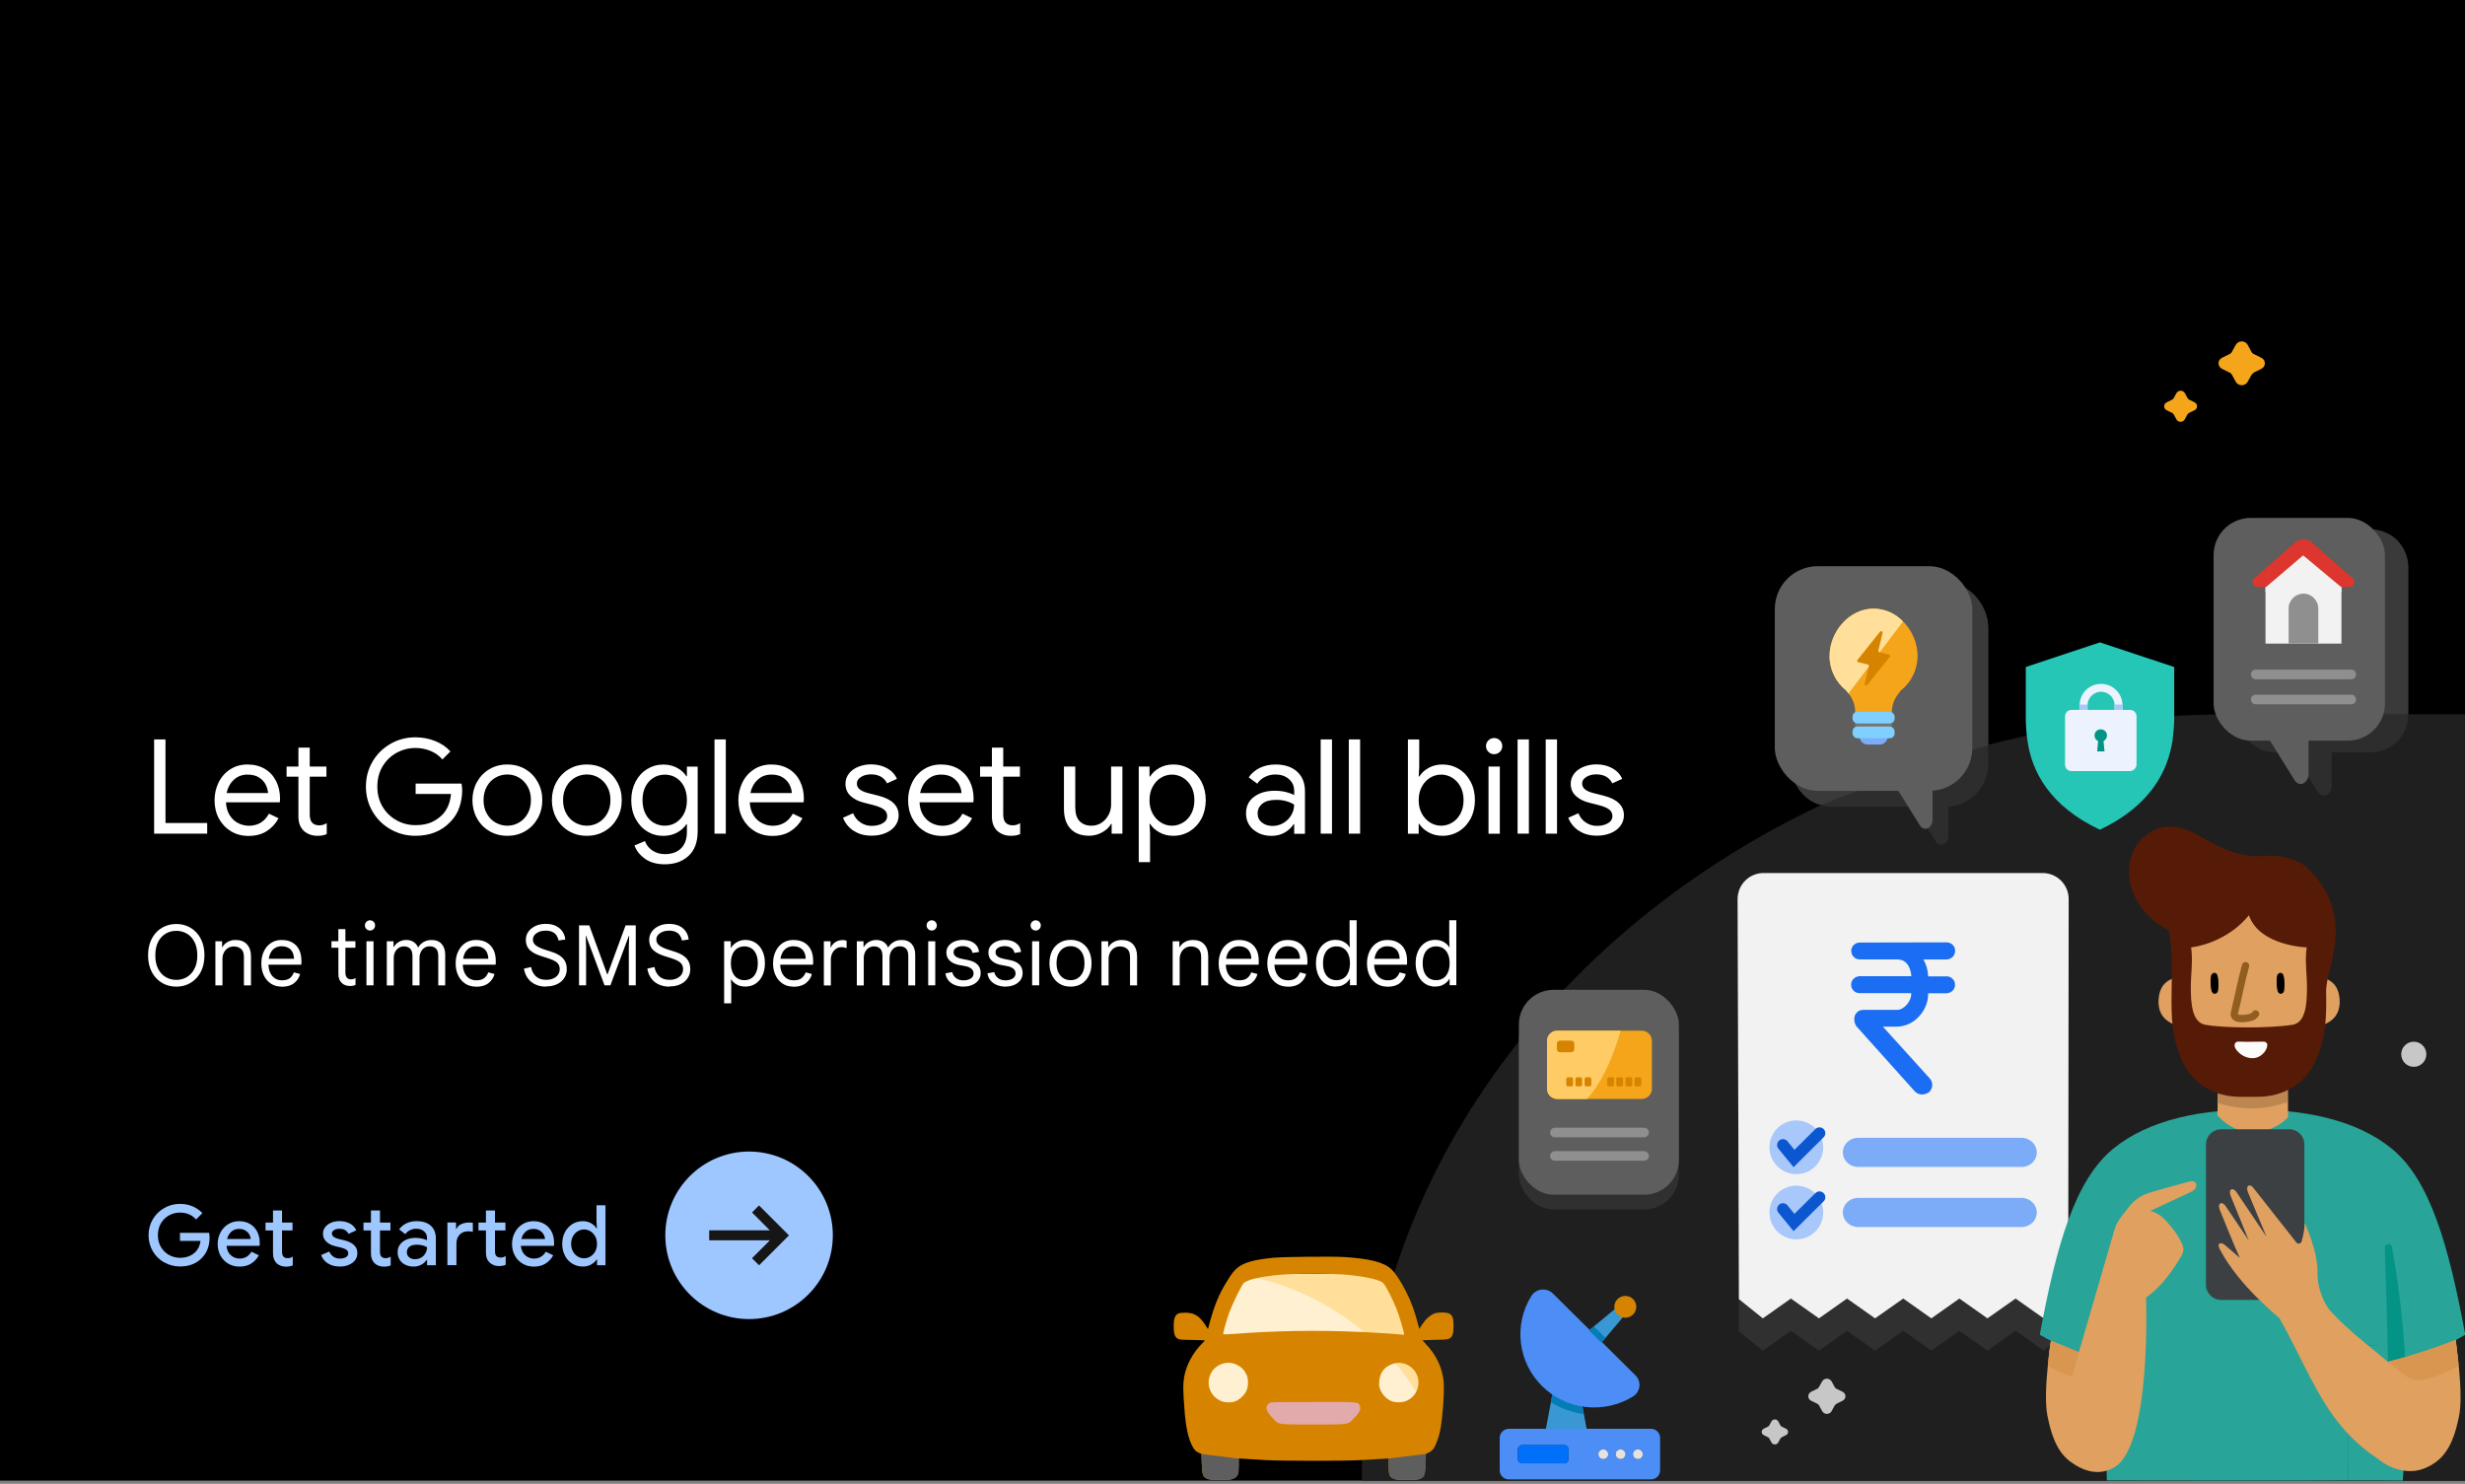 <?xml version="1.0" encoding="UTF-8"?><svg id="Layer_1" xmlns="http://www.w3.org/2000/svg" viewBox="0 0 412 248"><rect x="0" y="0" width="412" height="248" fill="#808080" stroke="none"/><rect y="-.54" width="412" height="248" stroke-width="0"/><path d="M373.08,119.38c-59.73,0-111.04,31.7-133.44,77.03-7.73,15.64-12.03,32.91-12.03,51.06h0s65.66,0,65.66,0h118.72V119.38h-38.92Z" fill="#1f1f1f" stroke-width="0"/><path d="M376.76,62.24l1.17-.58c.18-.08.34-.22.45-.38.11-.17.17-.36.17-.56s-.06-.4-.17-.56c-.11-.17-.27-.3-.45-.38l-1.17-.58c-.11-.04-.2-.1-.29-.18-.08-.08-.15-.17-.19-.27l-.6-1.11c-.1-.18-.24-.33-.42-.43-.18-.1-.37-.16-.58-.16s-.4.06-.58.16c-.18.1-.32.25-.42.43l-.61,1.11c-.04.1-.11.2-.19.27-.08.08-.18.14-.29.18l-1.17.58c-.18.08-.34.21-.45.38-.11.17-.17.36-.17.56s.06.4.17.56c.11.17.26.3.45.38l1.17.58c.11.04.2.1.29.18.08.08.15.17.19.27l.61,1.11c.1.18.24.33.42.43.18.1.38.16.58.16s.4-.06.58-.16c.18-.1.32-.25.42-.43l.61-1.11c.12-.18.29-.33.47-.45Z" fill="#f4a519" stroke-width="0"/><path d="M365.95,68.98l.83-.41c.13-.06.24-.15.32-.27.08-.12.12-.26.12-.4s-.04-.28-.12-.4c-.08-.12-.19-.21-.32-.27l-.83-.41c-.08-.03-.14-.07-.2-.13-.06-.05-.1-.12-.14-.19l-.43-.79c-.07-.13-.17-.23-.3-.3-.12-.07-.27-.11-.41-.11s-.28.04-.41.11c-.12.07-.23.18-.3.3l-.43.79c-.03.07-.08.14-.14.19-.06.06-.13.1-.2.13l-.83.41c-.13.06-.24.15-.32.27-.08.12-.12.26-.12.4s.04.28.12.4c.08.12.19.21.32.27l.83.41c.08.03.14.07.2.13.06.05.11.12.14.19l.43.79c.07.13.17.23.29.3.12.07.27.11.41.11s.28-.04.41-.11c.12-.07.23-.18.29-.3l.43-.79c.09-.13.2-.24.33-.32Z" fill="#f4a519" stroke-width="0"/><circle cx="403.44" cy="176.2" r="2.1" fill="#c7c7c7" stroke-width="0"/><path d="M341.4,151.3h-35.53s-11.1,0-11.1,0c-2.13,0-3.9,1.53-4.27,3.54-.05.27-.08.55-.08.83l.22,65.68v1.17l4,3.21,4.69-3.31,4.69,3.31,4.69-3.31,4.69,3.31,4.71-3.31,4.69,3.31,4.69-3.31,4.69,3.31,4.71-3.31,4.69,3.31,4.1-3.28.08-66.79c0-2.41-1.95-4.36-4.36-4.36Z" fill="#303030" stroke-width="0"/><path d="M341.4,145.91h-35.53s-11.1,0-11.1,0c-2.13,0-3.9,1.53-4.27,3.54-.05.27-.08.55-.08.83l.22,65.68v1.17l4,3.21,4.69-3.31,4.69,3.31,4.69-3.31,4.69,3.31,4.71-3.31,4.69,3.31,4.69-3.31,4.69,3.31,4.71-3.31,4.69,3.31,4.1-3.28.08-66.79c0-2.41-1.95-4.36-4.36-4.36Z" fill="#f2f2f2" stroke-width="0"/><path d="M325.31,163.18h-3.04v-.05c-.03-.97-.31-1.92-.78-2.77h3.84c.19,0,.37-.05.56-.12.17-.07.34-.19.48-.31.14-.14.24-.29.31-.48.07-.17.1-.36.1-.54s-.03-.37-.1-.54c-.07-.17-.19-.32-.31-.46-.14-.14-.29-.24-.48-.31-.17-.07-.36-.1-.56-.1l-14.48.03c-.19,0-.37.03-.54.1-.17.07-.34.17-.48.31-.14.14-.24.29-.31.46-.07.17-.1.36-.1.54s.03.37.1.54c.07.17.19.32.31.46.14.14.29.24.48.31.17.07.36.1.54.1h6.25c2.29,0,2.36,2.8,2.36,2.8h-8.63c-.19,0-.37.05-.54.12-.17.07-.34.17-.48.31-.14.14-.24.29-.31.46-.07.17-.1.36-.1.54s.03.37.1.54c.07.17.19.32.31.46s.29.24.48.31c.17.07.36.1.54.1h8.61c.07,1.39-1.26,2.79-2.34,2.79h-5.61c-.31,0-.61.07-.87.22-.25.17-.46.41-.58.68-.1.29-.14.61-.1.92.03.31.14.61.29.87l9.79,10.91c.15.17.36.31.58.41s.46.14.7.14c.39-.03.75-.17,1.09-.36.32-.29.53-.7.56-1.12.03-.42-.1-.87-.39-1.19l-7.85-8.67h2.4c.66-.03,1.33-.19,1.94-.46.61-.27,1.16-.68,1.6-1.16.53-.53.93-1.14,1.21-1.82.29-.68.42-1.41.41-2.14h3.06c.19,0,.37-.05.54-.12.17-.07.34-.17.48-.31.14-.14.24-.29.31-.46.07-.17.1-.36.1-.54s-.03-.37-.1-.54c-.07-.17-.19-.32-.32-.46-.14-.14-.29-.24-.48-.31-.17-.07-.36-.1-.54-.1h.02Z" fill="#1b6ef3" stroke-width="0"/><path d="M310.54,195.03c-.34,0-.66-.07-.97-.19-.31-.12-.58-.31-.82-.53-.48-.46-.74-1.07-.74-1.72,0-.32.06-.63.19-.93.13-.29.32-.56.55-.78.24-.22.52-.41.82-.53.31-.12.65-.19.97-.19h27.34c.68,0,1.32.27,1.81.73.48.46.74,1.07.74,1.72s-.27,1.26-.74,1.72c-.48.46-1.13.71-1.81.71h-27.34v-.02Z" fill="#7cacf8" stroke-width="0"/><path d="M310.54,205.07c-.34,0-.66-.07-.97-.19-.31-.12-.58-.31-.82-.53-.48-.46-.74-1.07-.74-1.72,0-.32.06-.63.19-.93.13-.29.32-.56.55-.78.24-.22.52-.41.82-.53.31-.12.65-.19.97-.19h27.34c.68,0,1.32.27,1.81.73.48.46.74,1.07.74,1.72s-.27,1.26-.74,1.72c-.48.46-1.13.71-1.81.71h-27.34v-.02Z" fill="#7cacf8" stroke-width="0"/><circle cx="300.24" cy="202.65" r="4.49" fill="#a8c7fa" stroke-width="0"/><circle cx="300.24" cy="191.75" r="4.49" fill="#a8c7fa" stroke-width="0"/><polyline points="304.11 189.39 299.85 193.62 298 191.36" fill="none" stroke="#0b57d0" stroke-linecap="round" stroke-miterlimit="10" stroke-width="1.95"/><polyline points="304.11 200.1 299.85 204.32 298 202.07" fill="none" stroke="#0b57d0" stroke-linecap="round" stroke-miterlimit="10" stroke-width="1.95"/><path d="M400.71,224.81c-.78-9.33-1.89-18.36-2.6-26.67l-11.66-5.68s0,0,0,0c-10.17,9.21-20.28,13.74-32.63,18.28-1.05,11.49-2.04,24.25-1.68,36.69,0,0,34.71.06,40.27,0l-.03-22.62h8.33Z" fill="#28a498" stroke-width="0"/><path d="M400.71,224.81h-8.33s.03,22.62.03,22.62c2.92-.03,9.19.03,9.19.03.8-10.09-.07-12.76-.89-22.65Z" fill="#28a498" stroke-width="0"/><path d="M378.35,185.51c-10.23-.35-19.33,1.67-25.2,6.52-6.26,5.17-9.41,15.79-12.22,31.05,6.25,3.68,13.87,4.88,18.21,5.25l19.22-42.82Z" fill="#28a498" stroke-width="0"/><path d="M374.62,185.51c10.23-.35,19.33,1.67,25.2,6.52,6.26,5.17,9.41,15.79,12.22,31.05-6.25,3.68-8.6,4.17-12.94,4.54l-24.48-42.11Z" fill="#28a498" stroke-width="0"/><path d="M399.1,227.62c0-4.22-.33-12.65-.5-19.09-.02-.74,1.07-.86,1.2-.12,1.14,6.21,2.03,14.32,2.17,18.6-1.16.3-1.71.32-2.87.61Z" fill="#049486" stroke-width="0"/><path d="M375.11,183.19c-1.17,0-2.33-.29-3.35-.87-.74-.42-1.56-.96-2.08-1.52-2.71-2.95-5.22-5.5-5.33-10.22-.13-5.55-.27-9.33-.18-11.68.12-2.98,1.49-10.53,9.33-10.53h5.19c7.84,0,9.21,7.55,9.33,10.53.09,2.34-.05,6.13-.18,11.68-.11,4.72-2.62,7.27-5.33,10.22-.52.56-1.33,1.1-2.08,1.52-1.02.58-2.18.87-3.35.87h-1.96Z" fill="#dfa060" stroke-width="0"/><path d="M386.22,163.61c1.51-.66,3.47-.01,4.28,1.42.29.51.44,1.08.51,1.65.14,1.06,0,2.19-.6,3.07-.79,1.15-2.22,1.67-3.59,1.97" fill="#dfa060" stroke-width="0"/><path d="M365.61,163.61c-1.51-.66-3.47-.01-4.28,1.42-.29.51-.44,1.08-.51,1.65-.14,1.06,0,2.19.6,3.07.79,1.15,2.22,1.67,3.59,1.97" fill="#dfa060" stroke-width="0"/><path d="M370.77,178.25c-.05,3.32-.1,4.84-.15,8.17,1.55,1.73,3.54,2.76,5.75,2.82,2.22.06,4.44-.86,6.07-2.5-.07-3.41-.04-5.08-.11-8.49" fill="#dfa060" stroke-width="0"/><path d="M382.39,184.15c-.01-1.49-.02-2.99-.06-4.46h-11.56s-.09,4.62-.09,4.62c3.72,1.29,8.04,1.23,11.71-.16Z" fill="#bc8650" stroke-width="0"/><path d="M380.53,163.57c0,.66-.05,1.34.13,1.98.06.23.19.48.45.54.21.04.43-.08.54-.24.11-.16.14-.36.15-.55.04-.58.11-1.51-.16-2.34-.2-.6-1.13-.54-1.11.62Z" stroke-width="0"/><path d="M362.51,155.53c.61,3.34.5,6.81.45,10.23-.06,4.3,0,7.52,1.72,11.47,1.71,3.94,5.47,6.1,9.78,6.08h2.83c4.31.02,8.07-2.14,9.78-6.08,1.71-3.94,1.79-7.17,1.72-11.47-.06-4.3,4.95-12-2.46-20.05-1.95-2.12-5.11-2.91-7.98-2.64-2.19.2-4.64-.35-6.66-1.21-3.02-1.27-5.73-3.7-9-3.72-2.71-.02-5.23,1.89-6.26,4.38-1.03,2.49-.67,5.43.63,7.8,1.3,2.37,3.06,3.95,5.46,5.2ZM383.19,171.27c-3.85.62-11.6.57-14.62,0-2.26-.43-2.38-3.79-2.4-6.08-.02-2.29.39-4.59.05-6.85,2.19-.27,6.58-1.58,9.66-5.37,1.77,5.14,9.66,5.37,9.66,5.37-.34,2.26.07,4.56.05,6.85-.02,2.29-.13,5.71-2.4,6.08Z" fill="#561b06" stroke-width="0"/><path d="M369.49,163.57c0,.66-.05,1.34.13,1.98.06.23.19.48.45.54.21.04.43-.08.54-.24.11-.16.14-.36.15-.55.04-.58.11-1.51-.16-2.34-.2-.6-1.13-.54-1.11.62Z" stroke-width="0"/><path d="M374.28,174.09c-.16,0-.32-.01-.46.05-.24.11-.36.4-.33.67.03.26.17.5.34.71.75.96,2.03,1.54,3.22,1.27.92-.22,1.86-1.15,1.91-2.14.01-.31-.27-.56-.58-.56-1.36,0-2.72.06-4.1,0Z" fill="#fdfcfb" stroke-width="0"/><path d="M375.32,161.4c-.76,2.75-1.15,5.05-1.83,7.78-.04.19-.09.38-.01.57.19.47.93.52,1.5.48.78-.06,1.69-.18,2.02-.78" fill="none" stroke="#915d21" stroke-linecap="round" stroke-linejoin="round" stroke-width="1.22"/><path d="M354.37,208.54c.02-.74-1.07-.86-1.2-.12-1.14,6.21-2.03,14.32-2.17,18.6,1.16.3,1.71.32,2.87.61l.5-19.09Z" fill="#0b8047" stroke-width="0"/><path d="M371.24,217.26h11.38c1.4,0,2.53-1.13,2.53-2.52v-23.48c0-1.39-1.13-2.52-2.53-2.52h-11.38c-1.4,0-2.53,1.13-2.53,2.52v23.48c0,1.39,1.13,2.52,2.53,2.52Z" fill="#3c4043" stroke-width="0"/><path d="M410.44,223.96s-5.33,2.17-11.33,3.66c-2.11-1.89-6.33-4.95-9.51-8.41-1.35-1.48-2.3-4.32-2.25-6.32.1-3.9-2.14-8.47-2.14-8.47-.02,1.08-.29,2.26-.51,3.05-.11.4-.63.5-.89.18l-7.15-9.08c-.2-.25-.48-.53-.78-.43-.4.13-.33.72-.16,1.12.61,1.47,2.31,5.52,3.11,7.45l-5.05-7.51c-.2-.25-.48-.53-.78-.43-.41.13-.33.72-.16,1.12.4.98,1.83,4.48,3.03,7.44l-3.91-5.8c-.2-.25-.48-.53-.78-.43-.4.13-.33.72-.16,1.12.67,1.62,2.57,6.38,3.32,7.95.01.02.02.05.04.07l-2.53-2.18c-.25-.19-.6-.39-.87-.21-.36.23-.06.74.14,1.12,3.07,5.86,9.83,11.3,9.83,11.3,3.95,6.89,6.14,13.17,10.63,18.39,0,0,0,0,0,0,1.52,1.77,3.3,3.41,5.5,4.91.94.73,1.88,1.35,2.74,1.68,2.67,1.04,4.99.78,7.31-.9,2.39-1.73,3.31-4.81,3.88-7.7.63-3.18-.06-8.63-.54-12.68Z" fill="#dfa060" stroke-width="0"/><path d="M410.91,228.15c-.15-1.46-.32-2.9-.48-4.19,0,0-5.33,2.17-11.33,3.66l3.21,2.44c.72.55,1.64.74,2.52.54,1.64-.38,4.33-1.16,6.08-2.44Z" fill="#d89651" stroke-width="0"/><path d="M410.91,228.15c-.15-1.46-.32-2.9-.48-4.19,0,0-5.33,2.17-11.33,3.66l3.21,2.44c.72.55,1.64.74,2.52.54,1.64-.38,4.33-1.16,6.08-2.44Z" fill="#d89651" stroke-width="0"/><path d="M366.94,197.65c-.29-.33-.78-.24-1.19-.13-2.18.58-4.32,1.17-6.49,1.82-1.34.4-2.53,1.21-3.39,2.31l-.7.9c-.62.72-1.15,1.52-1.58,2.36l-6.13,21.08-4.67-1.91s-.2,1.17-.28,1.86c0,.02,0,.05,0,.07-.08.69-.16,1.41-.23,2.13h0c-.31,3.11-.5,6.33-.07,8.49.57,2.89,1.49,5.98,3.88,7.7,2.32,1.68,4.83,2.34,7.31.9,6.25-3.64,5.29-28.38,5.29-28.38,3.19-2.17,5.37-6.07,5.81-6.78.71-1.14.45-1.73-.03-2.7-.56-1.13-1.39-2.16-2.24-3.1-.65-.73-1.15-1.22-2.05-1.63-.25-.11-.53-.19-.81-.23l.03-.03c2.16-.97,4.35-2.06,6.5-3.03.43-.19.89-.41,1.11-.85.14-.28.14-.63-.07-.86Z" fill="#dfa060" stroke-width="0"/><path d="M347.46,225.99l-4.67-1.91s-.2,1.17-.28,1.86c0,.02,0,.05,0,.07-.08.69-.16,1.41-.23,2.13h0s0,.06,0,.06c1.14.82,2.65,1.43,4.02,1.85l1.19-4.1v.04Z" fill="#d89651" stroke-width="0"/><rect x="373.85" y="88.49" width="28.64" height="37.23" rx="6.21" ry="6.21" transform="translate(776.35 214.22) rotate(-180)" fill="#2d2d2d" stroke-width="0"/><path d="M389.72,131.26v-7.26h-7.52l5.18,8.32c.78,1.25,2.34.54,2.34-1.06Z" fill="#2d2d2d" stroke-width="0"/><path d="M402.5,94.7c0-3.43-2.78-6.21-6.21-6.21h-16.22c-3.43,0-6.21,2.78-6.21,6.21v24.64h28.64v-24.64Z" fill="#3a3a3a" stroke-width="0"/><rect x="369.98" y="86.57" width="28.64" height="37.23" rx="6.21" ry="6.21" transform="translate(768.6 210.36) rotate(-180)" fill="#5e5e5e" stroke-width="0"/><path d="M385.85,129.33v-7.26h-7.52l5.18,8.32c.78,1.25,2.34.54,2.34-1.06Z" fill="#5e5e5e" stroke-width="0"/><path d="M391.35,96.56h-12.69v11.01h12.69v-11.01Z" fill="#f2f2f2" stroke-width="0"/><path d="M383.65,90.63l-6.87,6.02c-.58.51-.22,1.47.56,1.47h15.32c.78,0,1.14-.96.56-1.47l-6.87-6.02c-.77-.68-1.93-.68-2.71,0Z" fill="#dc362e" stroke-width="0"/><path d="M385,99.22h0c1.37,0,2.48,1.11,2.48,2.48v5.86h-4.96v-5.86c0-1.37,1.11-2.48,2.48-2.48Z" fill="#8f8f8f" stroke-width="0"/><polygon points="384.95 92.82 378.66 98.18 378.66 98.99 391.35 98.99 391.35 98.16 384.95 92.82" fill="#f2f2f2" stroke-width="0"/><line x1="377.03" y1="112.72" x2="392.98" y2="112.72" fill="none" stroke="#8f8f8f" stroke-linecap="round" stroke-miterlimit="10" stroke-width="1.61"/><line x1="377.03" y1="116.91" x2="392.98" y2="116.91" fill="none" stroke="#8f8f8f" stroke-linecap="round" stroke-miterlimit="10" stroke-width="1.61"/><path d="M275.94,238.8h-23.75c-.41,0-.79.16-1.08.44-.29.28-.45.67-.45,1.07v5.44c0,.4.16.79.45,1.07.29.28.68.44,1.08.44h23.75c.2,0,.4-.04.58-.11.19-.08.36-.19.5-.33.14-.14.25-.31.33-.49.08-.18.12-.38.12-.58v-5.44c0-.2-.04-.4-.12-.58-.08-.18-.19-.35-.33-.49-.14-.14-.31-.25-.5-.33-.19-.08-.38-.12-.58-.12ZM262.17,243.83c0,.2-.08.38-.22.52s-.33.22-.53.22h-6.98c-.2,0-.39-.08-.53-.22s-.22-.33-.22-.52v-1.57c0-.2.08-.39.22-.52s.33-.22.53-.22h6.98c.1,0,.19.02.29.06.09.04.17.09.24.16.07.07.12.15.16.24.04.09.06.19.06.28v1.57ZM267.97,243.86c-.16,0-.32-.05-.46-.14-.14-.09-.24-.22-.3-.37s-.08-.31-.05-.47c.03-.16.11-.3.23-.42.12-.11.26-.19.42-.22.16-.03.33-.02.48.05.15.06.28.17.37.3.09.13.14.29.14.45,0,.22-.09.42-.24.58-.16.15-.37.24-.58.24h0ZM270.86,243.86c-.16,0-.32-.05-.46-.14-.14-.09-.24-.22-.3-.37s-.08-.31-.05-.47c.03-.16.11-.3.23-.42.12-.11.26-.19.42-.22.16-.03.33-.02.48.05.15.06.28.17.37.3.09.13.14.29.14.45,0,.22-.09.42-.24.58-.16.15-.37.24-.58.24h0ZM273.76,243.86c-.16,0-.32-.05-.46-.14-.14-.09-.24-.22-.3-.37s-.08-.31-.05-.47c.03-.16.11-.3.23-.42.12-.11.26-.19.42-.22.16-.03.33-.02.48.05.15.06.28.17.37.3.09.13.14.29.14.45,0,.22-.09.42-.24.58-.16.15-.36.24-.58.24h0Z" fill="#4c8df6" stroke-width="0"/><path d="M263.91,232.06h-4.26l-1.27,6.74h6.81l-1.27-6.74Z" fill="#3998d3" stroke-width="0"/><path d="M264.61,236.31h.1s-.81-4.25-.81-4.25h-4.26l-.43,2.3c1.64,1.03,3.48,1.7,5.4,1.95Z" fill="#047db7" stroke-width="0"/><path d="M259.55,216.19c-.25-.24-.54-.43-.87-.54-.33-.11-.68-.15-1.02-.12-.35.04-.68.15-.97.33-.29.18-.54.43-.73.72-1.46,2.34-2.08,5.1-1.76,7.84.32,2.73,1.56,5.28,3.53,7.23,1.97,1.95,4.54,3.18,7.3,3.5,2.76.32,5.55-.3,7.91-1.75.29-.18.54-.43.73-.72.18-.29.3-.62.34-.96.04-.34,0-.69-.12-1.01-.11-.32-.3-.62-.55-.86l-13.78-13.65Z" fill="#4c8df6" stroke-width="0"/><path d="M265.59,222.36l2.07,2.05,4.39-5.2-1.21-1.2-5.25,4.35Z" fill="#3998d3" stroke-width="0"/><path d="M271.65,220.23c1.01,0,1.84-.81,1.84-1.82s-.82-1.82-1.84-1.82-1.83.81-1.83,1.82.82,1.82,1.83,1.82Z" fill="#d68400" stroke-width="0"/><path d="M268.34,223.61l-1.94-1.92-.81.67,2.07,2.05.67-.8Z" fill="#047db7" stroke-width="0"/><path d="M261.42,241.51h-6.98c-.41,0-.75.33-.75.74v1.57c0,.41.33.74.75.74h6.98c.41,0,.75-.33.75-.74v-1.57c0-.41-.33-.74-.75-.74Z" fill="#0070fb" stroke-width="0"/><path d="M267.97,243.86c-.16,0-.32-.05-.46-.14-.14-.09-.24-.22-.3-.37s-.08-.31-.05-.47c.03-.16.11-.3.23-.42.12-.11.26-.19.42-.22.16-.03.33-.02.48.05.15.06.28.17.37.3.09.13.14.29.14.45,0,.22-.09.42-.24.58-.16.15-.37.24-.58.24Z" fill="#e3e3e3" stroke-width="0"/><path d="M270.86,243.86c-.16,0-.32-.05-.46-.14-.14-.09-.24-.22-.3-.37s-.08-.31-.05-.47c.03-.16.11-.3.23-.42.11-.11.26-.19.42-.22.16-.03.33-.02.48.05.15.06.28.17.37.3.09.13.14.29.14.45,0,.22-.09.42-.24.58-.16.15-.37.24-.58.24Z" fill="#e3e3e3" stroke-width="0"/><path d="M273.76,243.86c-.16,0-.32-.05-.46-.14-.14-.09-.24-.22-.3-.37s-.08-.31-.05-.47c.03-.16.11-.3.23-.42.11-.11.26-.19.42-.22.16-.03.33-.02.48.05.15.06.28.17.37.3.09.13.14.29.14.45,0,.22-.09.42-.24.58-.16.15-.36.24-.58.24Z" fill="#e3e3e3" stroke-width="0"/><path d="M199.16,238.84l40.23-1.36-7.19-24.59h-25.7l-7.34,25.94Z" fill="#fff0d1" stroke-width="0"/><path d="M239.39,237.49l-7.19-24.59h-25.7l.37.06c14.24,2.28,26.42,11.46,32.52,24.53h0Z" fill="#ffdf99" stroke-width="0"/><rect x="210.35" y="232.62" width="18.38" height="7.76" fill="#e2aaaa" stroke-width="0"/><path d="M213.02,210.18c-2.81.28-4.51.67-5.53,1.27-.98.57-1.48,1.14-2.53,2.88-1.32,2.15-2.07,4.05-2.94,7.34l-.12.45-.53-.79c-.94-1.43-1.79-1.93-3.27-1.94-1.16,0-1.5.17-1.77.87-.25.63-.2,2.6.08,3.02.4.61.55.65,2.86.67,1.17.03,2.12.05,2.12.08s-.22.28-.53.57c-1.23,1.25-2.16,2.81-2.64,4.34-.42,1.31-.53,2.63-.38,4.8.22,3.81.54,5.81,1.15,7.31.42,1.03.73,1.45,1.33,1.73l.49.22.05,1.62c.07,1.89.17,2.19.87,2.52.37.17.7.2,2.22.2,1.64,0,1.82-.03,2.24-.24.7-.34.83-.7.83-2.15v-1.19l1.17.07c.65.04,2.19.13,3.42.2,2.9.16,12.96.16,15.86,0,1.23-.08,2.77-.16,3.41-.2l1.17-.07.03,1.29c.05,1.5.16,1.77.86,2.09.37.17.7.2,2.22.2,1.52,0,1.83-.03,2.22-.2.7-.33.81-.62.87-2.52l.05-1.62.49-.22c.29-.15.62-.41.81-.66.37-.51.87-1.87,1.1-2.97.42-2.07.75-6.76.58-8.34-.26-2.34-1.28-4.45-3.02-6.23-.29-.29-.53-.55-.53-.57s.95-.05,2.12-.08c1.81-.03,2.16-.07,2.4-.22.53-.34.65-.65.69-1.87.04-1.36-.12-1.95-.66-2.27-.46-.28-2.02-.28-2.65,0-.71.33-1.35.91-1.9,1.76l-.51.78-.12-.45c-.67-2.57-1.2-4.04-2.09-5.78-.84-1.68-1.77-3.08-2.43-3.72-1.24-1.19-3.56-1.79-7.89-2.07-1.89-.12-10.2-.04-11.65.11h-.01ZM225.55,213.1c2.96.3,5.2.84,5.68,1.37.37.38,1.56,2.72,2.14,4.17.45,1.15,1.12,3.29,1.27,4.1.08.37.08.38-.22.33-.49-.08-4.61-.36-7.09-.46-7.22-.33-14.36-.21-21.27.34-.86.07-1.57.08-1.6.04-.08-.13.54-2.38,1.02-3.67.53-1.43,1.99-4.43,2.38-4.86.51-.54,2.65-1.07,5.7-1.37,2.76-.28,9.29-.28,12.01,0ZM236.15,228.78c1.57,1.61,1.1,4.29-.92,5.28-.78.38-1.99.42-2.76.07-.73-.33-1.37-.98-1.7-1.72-.25-.57-.28-.74-.24-1.49.08-1.36.7-2.3,1.91-2.84,1.29-.58,2.72-.32,3.71.7ZM207.04,228.27c.59.34.98.79,1.32,1.52.34.75.3,2.01-.08,2.77-.32.62-1,1.27-1.65,1.57-.77.36-1.97.33-2.76-.07-.33-.17-.78-.5-1.02-.78-1.48-1.66-.92-4.3,1.07-5.2,1.06-.48,2.11-.41,3.11.18ZM219.49,234.31c7.62,0,7.44,0,7.73.53.33.62.11,1.15-.98,2.26-1,1.02-.62.98-6.72.98s-5.71.05-6.72-.98c-1.25-1.29-1.43-1.98-.66-2.6.2-.17.74-.18,7.31-.17h.03Z" fill="#d68400" stroke-width="0"/><path d="M232.06,243.77l.02,1.26c.05,1.52.16,1.78.86,2.1.37.17.71.2,2.24.2s1.85-.03,2.23-.2c.7-.33.81-.63.88-2.54l.05-1.55-.08-.03-6.21.76Z" fill="#5e5e5e" stroke-width="0"/><path d="M201.75,247.13c.37.17.7.2,2.23.2,1.65,0,1.84-.03,2.26-.24.7-.35.84-.7.84-2.17v-1.12l-.08-.02-6.18-.76.05,1.57c.07,1.9.17,2.21.88,2.54Z" fill="#5e5e5e" stroke-width="0"/><path d="M350.98,138.67c8.38-3.98,11.34-9.7,12.14-14.91.14-1.08.28-2.81.28-3.52v-8.76l-12.43-4.12-12.38,4.12v8.76c0,.7.09,2.44.28,3.52.71,5.2,3.72,10.97,12.1,14.91Z" fill="#26c6b6" stroke-width="0"/><path d="M354.75,119.45h-1.32v-1.59c0-1.27-1.04-2.25-2.26-2.25s-2.26,1.03-2.26,2.25v1.59h-1.32v-1.59c0-1.97,1.6-3.56,3.58-3.56s3.58,1.59,3.58,3.56v1.59Z" fill="#ecf3fe" stroke-width="0"/><path d="M353.43,117.85v1.59h1.32v-1.69h-1.32v.09Z" fill="#a8c7fa" stroke-width="0"/><path d="M348.86,117.85v-.09h-1.32v1.69h1.32v-1.59Z" fill="#a8c7fa" stroke-width="0"/><path d="M357.1,127.74v-8.01c0-.61-.47-1.08-1.08-1.08h-9.79c-.61,0-1.08.47-1.08,1.08v8.06c0,.61.47,1.08,1.08,1.08h9.79c.61-.05,1.08-.52,1.08-1.12Z" fill="#ecf3fe" stroke-width="0"/><path d="M351.12,123.95c.57,0,1.04-.46,1.04-1.03s-.46-1.03-1.04-1.03-1.04.46-1.04,1.03.46,1.03,1.04,1.03Z" fill="#049486" stroke-width="0"/><path d="M351.74,125.59h-1.22l.19-2.06h.85l.19,2.06Z" fill="#049486" stroke-width="0"/><rect x="253.85" y="167.91" width="26.75" height="34.24" rx="5.8" ry="5.8" transform="translate(534.46 370.05) rotate(-180)" fill="#303030" stroke-width="0"/><rect x="253.85" y="165.44" width="26.75" height="34.24" rx="5.8" ry="5.8" transform="translate(534.46 365.11) rotate(-180)" fill="#5e5e5e" stroke-width="0"/><line x1="259.89" y1="189.28" x2="274.78" y2="189.28" fill="none" stroke="#8f8f8f" stroke-linecap="round" stroke-miterlimit="10" stroke-width="1.61"/><line x1="259.89" y1="193.19" x2="274.78" y2="193.19" fill="none" stroke="#8f8f8f" stroke-linecap="round" stroke-miterlimit="10" stroke-width="1.61"/><path d="M274.39,172.26h-14.11c-.94,0-1.71.76-1.71,1.69v8.03c0,.93.76,1.69,1.71,1.69h14.11c.94,0,1.71-.76,1.71-1.69v-8.03c0-.93-.76-1.69-1.71-1.69Z" fill="#f4a519" stroke-width="0"/><path d="M261.13,180.05h-.6c-.14,0-.26.12-.26.26v1c0,.14.12.26.26.26h.6c.14,0,.26-.12.26-.26v-1c0-.14-.12-.26-.26-.26Z" fill="#f09d00" stroke-width="0"/><path d="M260.28,172.26c-.94,0-1.71.76-1.71,1.69v8.03c0,.93.76,1.69,1.71,1.69h4.98c2.91-3.19,4.7-8.16,5.62-11.41h-10.6Z" fill="#ffcb64" stroke-width="0"/><path d="M262.65,180.05h-.6c-.14,0-.26.12-.26.26v1c0,.14.12.26.26.26h.6c.14,0,.26-.12.26-.26v-1c0-.14-.12-.26-.26-.26Z" fill="#d68400" stroke-width="0"/><path d="M264.18,180.05h-.6c-.14,0-.26.12-.26.26v1c0,.14.12.26.26.26h.6c.14,0,.26-.12.26-.26v-1c0-.14-.12-.26-.26-.26Z" fill="#d68400" stroke-width="0"/><path d="M265.71,180.05h-.6c-.14,0-.26.12-.26.26v1c0,.14.12.26.26.26h.6c.14,0,.26-.12.26-.26v-1c0-.14-.12-.26-.26-.26Z" fill="#d68400" stroke-width="0"/><path d="M269.49,180.05h-.6c-.14,0-.26.12-.26.26v1c0,.14.12.26.26.26h.6c.14,0,.26-.12.26-.26v-1c0-.14-.12-.26-.26-.26Z" fill="#d68400" stroke-width="0"/><path d="M271.01,180.05h-.6c-.14,0-.26.12-.26.26v1c0,.14.12.26.26.26h.6c.14,0,.26-.12.26-.26v-1c0-.14-.12-.26-.26-.26Z" fill="#d68400" stroke-width="0"/><path d="M272.54,180.05h-.6c-.14,0-.26.12-.26.26v1c0,.14.12.26.26.26h.6c.14,0,.26-.12.26-.26v-1c0-.14-.12-.26-.26-.26Z" fill="#d68400" stroke-width="0"/><path d="M274.06,180.05h-.6c-.14,0-.26.12-.26.26v1c0,.14.12.26.26.26h.6c.14,0,.26-.12.26-.26v-1c0-.14-.12-.26-.26-.26Z" fill="#d68400" stroke-width="0"/><path d="M262.6,173.92h-1.86c-.29,0-.53.23-.53.52v.9c0,.29.24.52.53.52h1.86c.29,0,.53-.23.53-.52v-.9c0-.29-.24-.52-.53-.52Z" fill="#d68400" stroke-width="0"/><path d="M306.47,97.3h18.7c3.95,0,7.16,3.21,7.16,7.16v23.23c0,3.95-3.21,7.16-7.16,7.16h-18.12c-4.27,0-7.73-3.46-7.73-7.73v-22.66c0-3.95,3.21-7.16,7.16-7.16Z" transform="translate(631.63 232.15) rotate(-180)" fill="#2d2d2d" stroke-width="0"/><path d="M332.32,105.03c0-3.95-3.2-7.73-7.16-7.73h-18.7c-3.95,0-7.16,3.78-7.16,7.73l.02,23.15c.11,2.73,2.27,5.76,5.04,6.36,0,0,19.36-7.59,27.95-9.98v-19.53Z" fill="#3a3a3a" stroke-width="0"/><path d="M325.66,139.67v-6.55h-6.79l4.68,7.5c.7,1.12,2.11.49,2.11-.95Z" fill="#2d2d2d" stroke-width="0"/><rect x="296.65" y="94.64" width="33.01" height="37.55" rx="7.16" ry="7.16" transform="translate(626.3 226.82) rotate(-180)" fill="#5e5e5e" stroke-width="0"/><path d="M323,137v-6.55h-6.79l4.68,7.5c.7,1.12,2.11.49,2.11-.95Z" fill="#5e5e5e" stroke-width="0"/><path d="M320.51,109.64c0-4.06-3.29-7.93-7.36-7.93s-7.36,3.87-7.36,7.93c0,2.33,1.08,4.4,2.77,5.75l.49.63c.79,1.03,1.09,2.16,1.02,3.32h6.15c-.07-1.16.23-2.29,1.02-3.32l.49-.63c1.69-1.35,2.77-3.42,2.77-5.75Z" fill="#f4a519" stroke-width="0"/><path d="M313.15,101.72c-4.06,0-7.36,3.87-7.36,7.93,0,2.33,1.08,4.4,2.77,5.75l.39.51,9.12-12.03c-1.21-1.36-3.1-2.16-4.94-2.16Z" fill="#ffdf99" stroke-width="0"/><path d="M310.8,123.09h4.71c0,.75-.61,1.35-1.35,1.35h-2c-.75,0-1.35-.61-1.35-1.35h0Z" fill="#7cacf8" stroke-width="0"/><path d="M310.59,110.68l1.6.38c.06.01.12.05.15.11.03.05.04.12.03.18l-.71,2.94c-.01.05,0,.11.02.16.02.05.06.09.11.11.05.02.11.03.16.02.05-.01.1-.04.14-.09l3.77-4.71s.04-.07.05-.11c0-.04,0-.08,0-.12-.01-.04-.04-.07-.07-.1-.03-.03-.07-.05-.11-.06l-1.6-.38c-.06-.02-.12-.05-.15-.11-.03-.05-.04-.12-.03-.18l.71-2.94c.01-.05,0-.11-.02-.16-.02-.05-.06-.09-.11-.11-.05-.02-.11-.03-.16-.02-.05.01-.1.04-.14.09l-3.77,4.71s-.04.07-.05.11c0,.04,0,.08,0,.12.01.04.04.07.07.1.03.03.07.05.11.06Z" fill="#d68400" stroke-width="0"/><rect x="310.04" y="120.11" width="6.15" height="1.98" fill="#757575" stroke-width="0"/><rect x="309.63" y="121.42" width="7.04" height="1.97" rx=".83" ry=".83" fill="#7fcfff" stroke-width="0"/><rect x="309.63" y="118.95" width="7.04" height="1.97" rx=".83" ry=".83" fill="#7fcfff" stroke-width="0"/><path d="M307.01,234.58l.94-.46c.15-.07.27-.17.36-.31.09-.13.14-.29.14-.45s-.05-.32-.14-.45c-.09-.13-.21-.24-.36-.31l-.94-.46c-.09-.03-.16-.08-.23-.14-.07-.06-.12-.14-.15-.22l-.49-.89c-.08-.14-.19-.26-.34-.34-.14-.08-.3-.13-.46-.13s-.32.04-.46.13c-.14.08-.26.2-.34.34l-.49.89c-.04.08-.09.16-.15.22-.07.06-.14.11-.23.14l-.94.46c-.15.07-.27.17-.36.31-.09.13-.13.29-.13.45s.05.32.13.45c.09.13.21.24.36.31l.94.46c.09.03.16.08.23.14.07.06.12.14.16.22l.49.89c.08.14.19.26.33.35.14.08.3.13.47.13s.32-.04.46-.13c.14-.08.26-.2.33-.35l.49-.89c.1-.15.23-.27.38-.36Z" fill="#c7c7c7" stroke-width="0"/><path d="M297.83,240.19l.67-.33c.1-.05.19-.12.26-.22.06-.1.1-.21.1-.32s-.03-.23-.1-.32c-.06-.1-.15-.17-.26-.22l-.67-.33c-.06-.02-.12-.06-.16-.1-.05-.04-.08-.1-.11-.16l-.34-.63c-.06-.1-.14-.18-.24-.24-.1-.06-.21-.09-.33-.09s-.23.03-.33.09c-.1.06-.18.14-.24.24l-.34.63c-.03.06-.06.11-.11.16-.05.04-.1.08-.16.1l-.67.33c-.1.05-.19.12-.25.22-.06.1-.1.21-.1.32s.03.22.1.32c.06.1.15.17.25.22l.67.33c.06.02.12.06.16.1.05.04.08.1.11.16l.34.63c.06.1.14.19.24.24.1.06.21.09.33.09s.23-.03.33-.09c.1-.06.18-.14.24-.24l.34-.63c.07-.1.16-.19.27-.26Z" fill="#c7c7c7" stroke-width="0"/><g isolation="isolate"><path d="M29.47,164.9c-.69,0-1.32-.13-1.9-.38s-1.07-.61-1.5-1.07c-.42-.46-.75-1.01-.98-1.65-.23-.64-.34-1.35-.34-2.13s.11-1.5.34-2.14c.23-.64.56-1.19.98-1.65.42-.46.92-.82,1.5-1.07s1.21-.38,1.9-.38,1.32.13,1.89.38,1.07.61,1.49,1.07.75,1.01.98,1.65c.23.64.34,1.35.34,2.14s-.12,1.5-.34,2.13-.55,1.19-.98,1.65-.92.82-1.49,1.07-1.2.38-1.89.38ZM29.47,163.77c.66,0,1.26-.16,1.78-.48s.95-.78,1.26-1.39c.31-.61.47-1.36.47-2.23s-.16-1.62-.47-2.23c-.31-.61-.73-1.08-1.26-1.39s-1.12-.48-1.78-.48-1.26.16-1.79.48c-.53.32-.95.78-1.26,1.39-.31.61-.46,1.36-.46,2.23s.15,1.62.46,2.23c.31.61.73,1.08,1.26,1.39.53.32,1.13.48,1.79.48Z" fill="#fff" stroke-width="0"/><path d="M36,164.68v-7.36h1.12v.97h.06c.18-.34.46-.63.85-.85s.83-.34,1.34-.34c.83,0,1.47.24,1.91.73.44.49.67,1.14.67,1.97v4.89h-1.18v-4.73c0-.64-.16-1.1-.48-1.37-.32-.27-.72-.41-1.2-.41-.39,0-.73.1-1.02.29s-.5.44-.66.76-.23.66-.23,1.04v4.42h-1.18Z" fill="#fff" stroke-width="0"/><path d="M47.07,164.9c-.69,0-1.29-.17-1.8-.51s-.9-.8-1.18-1.39-.41-1.25-.41-1.99.14-1.43.43-2.02c.28-.59.68-1.06,1.19-1.39.51-.34,1.09-.5,1.76-.5.71,0,1.31.14,1.8.42.49.28.87.68,1.13,1.2.26.52.39,1.14.39,1.85,0,.12,0,.24,0,.36,0,.12-.01.22-.02.3h-5.49c.02.5.11.94.28,1.32.19.42.45.74.79.96.34.22.74.33,1.18.33.59,0,1.03-.12,1.34-.37.3-.25.52-.57.66-.96l1.04.28c-.15.6-.48,1.1-.99,1.51-.51.41-1.21.62-2.09.62ZM44.91,160.24h4.23c0-.32-.06-.6-.15-.86-.09-.26-.22-.48-.39-.66s-.39-.32-.64-.42c-.26-.1-.56-.15-.9-.15-.44,0-.82.11-1.16.33-.33.22-.59.54-.76.96-.1.23-.18.5-.22.8Z" fill="#fff" stroke-width="0"/><path d="M55.39,157.31h1.16v-2.02h1.18v2.02h1.67v1.08h-1.67v4.17c0,.36.08.63.24.83s.4.29.71.29c.16,0,.3-.02.41-.06s.23-.09.33-.15v1.15c-.12.05-.25.09-.39.12-.14.03-.32.05-.54.05-.58,0-1.05-.18-1.4-.53-.36-.35-.53-.84-.53-1.46v-4.41h-1.16v-1.08Z" fill="#fff" stroke-width="0"/><path d="M61.84,155.52c-.23,0-.43-.08-.6-.25s-.25-.37-.25-.6.08-.45.25-.61.37-.25.6-.25.45.08.61.25c.16.16.24.37.24.61s-.08.43-.24.6c-.16.17-.37.25-.61.25ZM61.25,164.68v-7.36h1.18v7.36h-1.18Z" fill="#fff" stroke-width="0"/><path d="M64.65,164.68v-7.36h1.12v.94h.06c.12-.22.28-.42.49-.6.21-.17.44-.31.71-.41s.55-.15.85-.15c.5,0,.92.11,1.26.34.35.23.59.54.74.93.21-.38.52-.69.9-.92.39-.23.84-.35,1.35-.35.73,0,1.29.22,1.69.67s.59,1.04.59,1.8v5.12h-1.16v-4.93c0-.55-.12-.95-.37-1.21-.25-.26-.6-.39-1.06-.39-.33,0-.62.08-.88.25-.26.17-.46.4-.6.69s-.22.62-.22.98v4.61h-1.18v-4.91c0-.55-.13-.96-.38-1.22s-.6-.39-1.05-.39c-.33,0-.62.09-.88.26-.26.17-.46.41-.6.7-.15.29-.22.62-.22.99v4.58h-1.18Z" fill="#fff" stroke-width="0"/><path d="M79.55,164.9c-.69,0-1.29-.17-1.8-.51s-.9-.8-1.18-1.39-.41-1.25-.41-1.99.14-1.43.43-2.02c.29-.59.68-1.06,1.19-1.39s1.09-.5,1.76-.5c.71,0,1.31.14,1.8.42s.87.68,1.13,1.2c.26.52.39,1.14.39,1.85,0,.12,0,.24,0,.36,0,.12-.01.22-.02.3h-5.49c.02.5.11.94.28,1.32.19.42.45.74.79.96.34.22.73.33,1.18.33.59,0,1.03-.12,1.34-.37.3-.25.53-.57.67-.96l1.04.28c-.15.6-.48,1.1-.99,1.51-.51.41-1.21.62-2.09.62ZM77.39,160.24h4.23c0-.32-.06-.6-.15-.86-.09-.26-.22-.48-.39-.66-.17-.18-.39-.32-.64-.42s-.56-.15-.9-.15c-.44,0-.82.11-1.15.33-.33.22-.59.54-.76.96-.1.23-.18.5-.22.8Z" fill="#fff" stroke-width="0"/><path d="M91.25,164.9c-.63,0-1.21-.12-1.73-.35s-.94-.57-1.28-1.02c-.34-.45-.56-.99-.67-1.64l1.2-.27c.1.62.36,1.14.78,1.54.42.4.99.6,1.73.6.45,0,.84-.07,1.18-.22.34-.14.61-.35.8-.62.19-.27.29-.58.29-.93s-.08-.64-.24-.87c-.16-.22-.41-.42-.74-.58s-.74-.32-1.23-.47l-.77-.24c-.37-.11-.72-.25-1.05-.4-.33-.15-.61-.34-.86-.55-.25-.21-.44-.47-.57-.77-.13-.3-.2-.65-.2-1.05,0-.5.14-.94.42-1.34.28-.4.67-.71,1.17-.95.5-.24,1.07-.36,1.71-.36.7,0,1.29.12,1.76.36.47.24.83.56,1.09.96.26.4.4.83.44,1.29l-1.12.17c-.07-.34-.19-.63-.36-.88-.18-.25-.41-.44-.71-.57-.29-.13-.66-.2-1.09-.2-.39,0-.75.06-1.07.19s-.58.3-.77.52c-.19.22-.29.49-.29.78,0,.42.18.76.55,1.02.37.26.89.5,1.57.71l.77.24c.35.11.7.24,1.03.39.33.15.63.34.89.57.26.23.47.5.62.83.15.32.23.72.23,1.18s-.09.87-.27,1.22-.42.67-.74.92-.69.44-1.11.57c-.43.13-.88.19-1.37.19Z" fill="#fff" stroke-width="0"/><path d="M96.78,164.68v-10.02h1.71l3,8.18h.06l3.01-8.18h1.7v10.02h-1.16v-6.37l.06-1.88h-.06l-3.08,8.25h-.98l-3.08-8.25h-.06l.06,1.88v6.37h-1.16Z" fill="#fff" stroke-width="0"/><path d="M111.87,164.9c-.63,0-1.21-.12-1.73-.35-.52-.23-.95-.57-1.28-1.02-.34-.45-.56-.99-.67-1.64l1.2-.27c.1.62.36,1.14.78,1.54.42.4.99.6,1.73.6.45,0,.84-.07,1.18-.22s.61-.35.8-.62c.19-.27.29-.58.29-.93s-.08-.64-.25-.87c-.16-.22-.41-.42-.73-.58-.33-.16-.74-.32-1.23-.47l-.77-.24c-.37-.11-.72-.25-1.05-.4-.33-.15-.61-.34-.86-.55s-.44-.47-.57-.77-.2-.65-.2-1.05c0-.5.14-.94.42-1.34.28-.4.67-.71,1.17-.95.5-.24,1.07-.36,1.71-.36.7,0,1.29.12,1.76.36.47.24.83.56,1.09.96.26.4.4.83.44,1.29l-1.12.17c-.06-.34-.19-.63-.36-.88-.18-.25-.41-.44-.71-.57-.29-.13-.66-.2-1.08-.2-.39,0-.75.06-1.07.19s-.58.3-.77.52c-.19.22-.29.49-.29.78,0,.42.18.76.55,1.02.37.26.89.5,1.58.71l.77.24c.35.11.7.24,1.03.39s.63.34.89.57c.26.23.47.5.62.83.15.32.23.72.23,1.18s-.09.87-.27,1.22c-.18.36-.43.67-.74.92-.32.25-.69.44-1.11.57-.42.13-.88.19-1.37.19Z" fill="#fff" stroke-width="0"/><path d="M121.03,167.7v-10.39h1.12v1.08h.06c.13-.23.31-.45.54-.64.23-.2.5-.35.81-.48.31-.12.64-.18.99-.18.66,0,1.24.16,1.74.49.49.33.88.78,1.15,1.37.27.59.41,1.27.41,2.04s-.14,1.46-.41,2.04-.66,1.04-1.15,1.37c-.49.33-1.07.49-1.73.49-.57,0-1.05-.12-1.46-.36-.4-.24-.7-.52-.88-.83h-.06l.06.97v3.02h-1.18ZM124.42,163.82c.44,0,.83-.11,1.16-.32.34-.21.6-.53.79-.96s.29-.94.29-1.55-.1-1.13-.29-1.55-.45-.74-.79-.95c-.34-.21-.72-.32-1.16-.32s-.83.11-1.17.32c-.34.21-.61.53-.8.95s-.29.94-.29,1.55.1,1.12.29,1.55.46.74.8.96c.34.21.73.32,1.17.32Z" fill="#fff" stroke-width="0"/><path d="M132.6,164.9c-.69,0-1.29-.17-1.8-.51-.51-.34-.9-.8-1.18-1.39s-.41-1.25-.41-1.99.14-1.43.43-2.02c.29-.59.68-1.06,1.19-1.39.51-.34,1.09-.5,1.76-.5.71,0,1.31.14,1.8.42s.87.68,1.13,1.2c.26.52.39,1.14.39,1.85,0,.12,0,.24,0,.36,0,.12-.01.22-.02.3h-5.49c.02.5.11.94.28,1.32.19.42.45.74.79.96.34.22.73.33,1.18.33.59,0,1.03-.12,1.34-.37.3-.25.53-.57.67-.96l1.04.28c-.15.6-.48,1.1-.99,1.51-.51.41-1.21.62-2.09.62ZM130.44,160.24h4.23c0-.32-.06-.6-.15-.86s-.22-.48-.39-.66c-.17-.18-.39-.32-.64-.42-.26-.1-.56-.15-.9-.15-.44,0-.82.11-1.16.33-.33.22-.59.54-.76.96-.1.23-.18.5-.22.8Z" fill="#fff" stroke-width="0"/><path d="M137.7,164.68v-7.36h1.12v1.02h.06c.09-.24.24-.46.43-.64.2-.19.42-.33.68-.43.26-.1.52-.15.79-.15.18,0,.32,0,.43.03s.21.05.29.08v1.25c-.13-.07-.27-.11-.42-.14-.15-.03-.3-.04-.46-.04-.33,0-.62.09-.89.28-.27.19-.48.44-.63.75-.15.31-.23.66-.23,1.03v4.34h-1.18Z" fill="#fff" stroke-width="0"/><path d="M143.21,164.68v-7.36h1.12v.94h.06c.12-.22.28-.42.49-.6.21-.17.44-.31.71-.41s.55-.15.85-.15c.5,0,.92.11,1.26.34.35.23.59.54.74.93.21-.38.52-.69.9-.92.39-.23.84-.35,1.35-.35.73,0,1.29.22,1.69.67s.59,1.04.59,1.8v5.12h-1.16v-4.93c0-.55-.12-.95-.37-1.21-.25-.26-.6-.39-1.06-.39-.33,0-.62.08-.88.25-.26.17-.46.4-.6.69s-.22.62-.22.98v4.61h-1.18v-4.91c0-.55-.13-.96-.38-1.22s-.6-.39-1.05-.39c-.33,0-.62.09-.88.26-.26.17-.46.41-.6.7-.15.29-.22.62-.22.99v4.58h-1.18Z" fill="#fff" stroke-width="0"/><path d="M155.72,155.52c-.23,0-.43-.08-.6-.25s-.25-.37-.25-.6.08-.45.25-.61.37-.25.6-.25.45.08.61.25.25.37.25.61-.08.43-.25.6-.37.25-.61.25ZM155.14,164.68v-7.36h1.18v7.36h-1.18Z" fill="#fff" stroke-width="0"/><path d="M161.03,164.9c-.5,0-.97-.09-1.41-.26-.44-.17-.8-.42-1.08-.76-.29-.33-.46-.74-.51-1.21l1.13-.2c.07.37.27.7.59.97.32.27.75.41,1.29.41.47,0,.86-.1,1.19-.3.33-.2.49-.49.49-.86,0-.22-.05-.42-.17-.58-.11-.16-.28-.3-.5-.41-.22-.11-.5-.2-.83-.25l-.91-.17c-.41-.07-.78-.2-1.1-.38-.32-.18-.57-.41-.76-.69-.18-.29-.27-.63-.27-1.03s.12-.79.37-1.1c.25-.31.58-.56.99-.73.41-.17.87-.26,1.37-.26.45,0,.87.07,1.25.2.39.13.71.35.98.64s.43.68.5,1.17l-1.09.17c-.09-.41-.29-.7-.59-.88-.3-.17-.65-.26-1.04-.26-.43,0-.79.09-1.09.27-.3.18-.45.43-.45.75,0,.28.11.51.34.69.22.18.58.32,1.06.42l1.04.21c.66.13,1.18.37,1.54.72.36.35.55.83.55,1.45,0,.46-.13.85-.38,1.19s-.59.6-1.02.78c-.43.19-.92.28-1.46.28Z" fill="#fff" stroke-width="0"/><path d="M168.06,164.9c-.5,0-.98-.09-1.41-.26-.44-.17-.8-.42-1.09-.76s-.46-.74-.51-1.21l1.13-.2c.07.37.27.7.59.97.32.27.75.41,1.29.41.47,0,.86-.1,1.19-.3.33-.2.49-.49.49-.86,0-.22-.06-.42-.17-.58-.11-.16-.28-.3-.5-.41-.22-.11-.5-.2-.83-.25l-.91-.17c-.41-.07-.78-.2-1.1-.38-.32-.18-.57-.41-.76-.69-.18-.29-.27-.63-.27-1.03s.12-.79.37-1.1c.25-.31.58-.56.99-.73.42-.17.87-.26,1.37-.26.45,0,.87.07,1.25.2.39.13.71.35.98.64s.43.68.5,1.17l-1.09.17c-.09-.41-.29-.7-.6-.88-.3-.17-.65-.26-1.04-.26-.43,0-.79.09-1.09.27-.3.18-.45.43-.45.75,0,.28.11.51.34.69.22.18.58.32,1.06.42l1.04.21c.66.13,1.18.37,1.54.72.36.35.55.83.55,1.45,0,.46-.13.85-.38,1.19s-.59.6-1.02.78-.91.28-1.46.28Z" fill="#fff" stroke-width="0"/><path d="M173.1,155.52c-.23,0-.43-.08-.6-.25s-.25-.37-.25-.6.08-.45.25-.61.37-.25.6-.25.45.08.61.25c.16.16.25.37.25.61s-.08.43-.25.6c-.16.17-.37.25-.61.25ZM172.51,164.68v-7.36h1.18v7.36h-1.18Z" fill="#fff" stroke-width="0"/><path d="M178.94,164.9c-.72,0-1.34-.17-1.87-.5-.53-.33-.94-.79-1.23-1.38s-.43-1.26-.43-2.03.14-1.45.43-2.04.7-1.04,1.23-1.37,1.15-.5,1.87-.5,1.34.17,1.86.5c.52.33.93.79,1.21,1.37.28.58.43,1.26.43,2.04s-.14,1.44-.43,2.03c-.29.59-.69,1.05-1.21,1.38-.52.33-1.14.5-1.86.5ZM178.94,163.82c.46,0,.86-.11,1.21-.34.35-.22.62-.55.82-.97.2-.42.29-.93.29-1.53s-.1-1.11-.29-1.53c-.2-.42-.47-.74-.82-.97-.35-.22-.75-.34-1.21-.34s-.86.11-1.22.34c-.36.22-.63.55-.83.97-.2.42-.3.93-.3,1.53s.1,1.11.3,1.53c.2.42.48.74.83.97.35.22.76.34,1.22.34Z" fill="#fff" stroke-width="0"/><path d="M184.1,164.68v-7.36h1.12v.97h.06c.18-.34.46-.63.85-.85s.83-.34,1.34-.34c.83,0,1.47.24,1.91.73.44.49.67,1.14.67,1.97v4.89h-1.18v-4.73c0-.64-.16-1.1-.48-1.37-.32-.27-.72-.41-1.2-.41-.39,0-.73.1-1.01.29s-.5.44-.66.76c-.15.31-.23.66-.23,1.04v4.42h-1.18Z" fill="#fff" stroke-width="0"/><path d="M196,164.68v-7.36h1.12v.97h.06c.18-.34.46-.63.85-.85.39-.22.83-.34,1.34-.34.83,0,1.47.24,1.91.73.44.49.66,1.14.66,1.97v4.89h-1.18v-4.73c0-.64-.16-1.1-.48-1.37-.32-.27-.72-.41-1.2-.41-.39,0-.73.1-1.02.29-.28.19-.5.44-.66.76-.15.31-.23.66-.23,1.04v4.42h-1.18Z" fill="#fff" stroke-width="0"/><path d="M207.08,164.9c-.69,0-1.29-.17-1.8-.51s-.9-.8-1.18-1.39-.41-1.25-.41-1.99.14-1.43.43-2.02c.28-.59.68-1.06,1.19-1.39.51-.34,1.09-.5,1.76-.5.71,0,1.31.14,1.8.42.49.28.87.68,1.13,1.2.26.52.39,1.14.39,1.85,0,.12,0,.24,0,.36,0,.12-.01.22-.02.3h-5.49c.02.5.11.94.28,1.32.19.42.45.74.79.96.34.22.74.33,1.18.33.59,0,1.03-.12,1.34-.37.3-.25.52-.57.66-.96l1.04.28c-.15.6-.48,1.1-.99,1.51-.51.41-1.21.62-2.09.62ZM204.92,160.24h4.23c0-.32-.06-.6-.15-.86-.09-.26-.22-.48-.39-.66s-.39-.32-.64-.42c-.26-.1-.56-.15-.9-.15-.44,0-.82.11-1.16.33-.33.22-.59.54-.76.96-.1.23-.18.5-.22.8Z" fill="#fff" stroke-width="0"/><path d="M215.21,164.9c-.69,0-1.29-.17-1.8-.51-.51-.34-.9-.8-1.18-1.39s-.41-1.25-.41-1.99.14-1.43.43-2.02c.28-.59.68-1.06,1.19-1.39.51-.34,1.09-.5,1.76-.5.71,0,1.31.14,1.8.42.49.28.87.68,1.13,1.2.26.52.39,1.14.39,1.85,0,.12,0,.24,0,.36,0,.12-.01.22-.02.3h-5.49c.02.5.11.94.28,1.32.19.42.45.74.79.96.34.22.74.33,1.18.33.59,0,1.03-.12,1.34-.37.3-.25.52-.57.67-.96l1.04.28c-.15.6-.48,1.1-.99,1.51-.51.41-1.21.62-2.09.62ZM213.05,160.24h4.23c0-.32-.06-.6-.15-.86s-.22-.48-.39-.66c-.17-.18-.39-.32-.64-.42-.26-.1-.56-.15-.9-.15-.44,0-.82.11-1.15.33-.33.22-.59.54-.76.96-.1.23-.18.5-.22.8Z" fill="#fff" stroke-width="0"/><path d="M223.25,164.9c-.66,0-1.24-.17-1.74-.5-.5-.33-.88-.79-1.15-1.38-.27-.59-.41-1.26-.41-2.03s.14-1.45.41-2.04c.27-.58.65-1.04,1.14-1.37.49-.33,1.07-.5,1.73-.5.37,0,.71.06,1.02.17.31.12.57.27.8.46s.4.39.52.6h.05l-.05-1.01v-3.5h1.18v10.86h-1.12v-1.04h-.05c-.12.21-.29.42-.52.62s-.49.35-.79.47c-.3.12-.64.17-1.01.17ZM223.37,163.82c.45,0,.84-.11,1.18-.32s.6-.53.79-.96c.19-.42.29-.94.29-1.55s-.1-1.13-.29-1.55c-.19-.42-.46-.74-.79-.95-.34-.21-.73-.32-1.18-.32s-.83.11-1.17.32c-.34.21-.61.53-.79.95-.19.42-.28.94-.28,1.55s.09,1.12.28,1.55c.19.42.45.74.79.96.34.21.73.32,1.17.32Z" fill="#fff" stroke-width="0"/><path d="M231.87,164.9c-.69,0-1.29-.17-1.8-.51s-.9-.8-1.18-1.39-.41-1.25-.41-1.99.14-1.43.43-2.02c.29-.59.68-1.06,1.19-1.39s1.09-.5,1.76-.5c.71,0,1.31.14,1.8.42s.87.68,1.13,1.2c.26.52.39,1.14.39,1.85,0,.12,0,.24,0,.36,0,.12-.01.22-.02.3h-5.49c.02.5.11.94.28,1.32.19.42.45.74.79.96.34.22.73.33,1.18.33.59,0,1.03-.12,1.34-.37.3-.25.53-.57.67-.96l1.04.28c-.15.6-.48,1.1-.99,1.51-.51.41-1.21.62-2.09.62ZM229.71,160.24h4.23c0-.32-.06-.6-.15-.86-.09-.26-.22-.48-.39-.66-.17-.18-.39-.32-.64-.42s-.56-.15-.9-.15c-.44,0-.82.11-1.15.33-.33.22-.59.54-.76.96-.1.23-.18.5-.22.8Z" fill="#fff" stroke-width="0"/><path d="M239.91,164.9c-.66,0-1.24-.17-1.74-.5-.5-.33-.88-.79-1.15-1.38-.27-.59-.41-1.26-.41-2.03s.14-1.45.41-2.04c.27-.58.65-1.04,1.14-1.37.49-.33,1.07-.5,1.73-.5.37,0,.71.06,1.02.17.31.12.57.27.8.46s.4.39.52.6h.05l-.05-1.01v-3.5h1.18v10.86h-1.12v-1.04h-.05c-.12.21-.29.42-.52.62s-.49.35-.79.47c-.3.12-.64.17-1.01.17ZM240.03,163.82c.45,0,.84-.11,1.18-.32s.6-.53.79-.96c.19-.42.29-.94.29-1.55s-.1-1.13-.29-1.55c-.19-.42-.46-.74-.79-.95-.34-.21-.73-.32-1.18-.32s-.83.11-1.17.32c-.34.21-.61.53-.79.95-.19.42-.28.94-.28,1.55s.09,1.12.28,1.55c.19.42.45.74.79.96.34.21.73.32,1.17.32Z" fill="#fff" stroke-width="0"/></g><g isolation="isolate"><path d="M25.77,123.58h1.89v13.97h6.97v1.78h-8.87v-15.75Z" fill="#fff" stroke-width="0"/><path d="M38.6,138.92c-.86-.51-1.53-1.22-2.02-2.12-.48-.9-.72-1.92-.72-3.05,0-1.07.23-2.06.68-2.98.45-.92,1.1-1.65,1.94-2.19.84-.54,1.8-.81,2.89-.81s2.08.25,2.9.74c.82.49,1.44,1.17,1.88,2.04s.66,1.86.66,2.97c0,.18-.01.37-.04.57h-9c.04.85.25,1.57.62,2.16.37.59.84,1.03,1.42,1.32.57.29,1.17.44,1.79.44,1.49,0,2.61-.67,3.36-2.02l1.6.77c-.48.9-1.14,1.61-1.98,2.15s-1.86.8-3.05.8c-1.08,0-2.06-.26-2.92-.77ZM44.8,132.54c-.03-.47-.16-.94-.4-1.41-.24-.47-.61-.87-1.11-1.19-.5-.32-1.14-.48-1.92-.48-.89,0-1.65.28-2.27.85s-1.03,1.31-1.23,2.23h6.93Z" fill="#fff" stroke-width="0"/><path d="M51.76,139.46c-.39-.15-.72-.35-.99-.6-.59-.57-.89-1.35-.89-2.35v-6.7h-1.98v-1.69h1.98v-3.17h1.89v3.17h2.79v1.69h-2.79v6.25c0,.63.12,1.09.36,1.39.28.33.69.49,1.23.49.46,0,.88-.12,1.25-.37v1.83c-.22.1-.45.18-.68.22s-.52.07-.88.07c-.46,0-.89-.08-1.28-.22Z" fill="#fff" stroke-width="0"/><path d="M65.28,138.61c-1.26-.72-2.27-1.71-3.01-2.97-.74-1.26-1.11-2.65-1.11-4.18s.37-2.92,1.11-4.18c.74-1.26,1.75-2.25,3.01-2.97s2.64-1.08,4.14-1.08c1.17,0,2.28.21,3.31.62,1.03.41,1.88.99,2.55,1.74l-1.34,1.34c-.52-.62-1.17-1.09-1.96-1.42-.79-.33-1.63-.5-2.54-.5-1.11,0-2.16.27-3.14.8-.98.54-1.76,1.29-2.35,2.27-.59.98-.88,2.1-.88,3.38s.29,2.4.88,3.38c.59.98,1.37,1.73,2.35,2.27.98.54,2.03.8,3.14.8s1.96-.17,2.69-.49c.72-.33,1.34-.77,1.86-1.31.39-.41.7-.91.94-1.49.24-.58.39-1.22.45-1.92h-5.91v-1.74h7.67c.07.41.11.79.11,1.14,0,.97-.16,1.91-.47,2.83-.31.92-.81,1.72-1.49,2.41-1.47,1.57-3.42,2.35-5.86,2.35-1.5,0-2.88-.36-4.14-1.08Z" fill="#fff" stroke-width="0"/><path d="M81.79,138.9c-.89-.53-1.59-1.25-2.08-2.16-.5-.91-.75-1.91-.75-3.01s.25-2.1.75-3.01c.5-.91,1.19-1.63,2.08-2.16s1.89-.79,3.01-.79,2.12.26,3.01.79,1.58,1.25,2.08,2.16.75,1.91.75,3.01-.25,2.1-.75,3.01c-.5.91-1.19,1.63-2.08,2.16-.89.53-1.89.79-3.01.79s-2.12-.26-3.01-.79ZM86.74,137.48c.6-.34,1.08-.84,1.45-1.49.36-.64.55-1.4.55-2.27s-.18-1.62-.55-2.27-.85-1.14-1.45-1.49-1.25-.52-1.95-.52-1.35.17-1.96.52c-.61.34-1.1.84-1.46,1.49-.36.65-.55,1.4-.55,2.27s.18,1.62.55,2.27c.36.65.85,1.14,1.46,1.49.61.34,1.26.52,1.96.52s1.35-.17,1.95-.52Z" fill="#fff" stroke-width="0"/><path d="M95.07,138.9c-.89-.53-1.59-1.25-2.08-2.16-.5-.91-.75-1.91-.75-3.01s.25-2.1.75-3.01c.5-.91,1.19-1.63,2.08-2.16s1.89-.79,3.01-.79,2.12.26,3.01.79,1.58,1.25,2.08,2.16.75,1.91.75,3.01-.25,2.1-.75,3.01c-.5.91-1.19,1.63-2.08,2.16-.89.53-1.89.79-3.01.79s-2.12-.26-3.01-.79ZM100.03,137.48c.6-.34,1.08-.84,1.45-1.49.36-.64.55-1.4.55-2.27s-.18-1.62-.55-2.27-.85-1.14-1.45-1.49-1.25-.52-1.95-.52-1.35.17-1.96.52c-.61.34-1.1.84-1.46,1.49-.36.65-.55,1.4-.55,2.27s.18,1.62.55,2.27c.36.65.85,1.14,1.46,1.49.61.34,1.26.52,1.96.52s1.35-.17,1.95-.52Z" fill="#fff" stroke-width="0"/><path d="M107.8,143.52c-.87-.62-1.45-1.36-1.75-2.22l1.74-.73c.24.65.65,1.17,1.24,1.57s1.28.61,2.08.61c1.17,0,2.08-.32,2.73-.97.65-.65.97-1.57.97-2.77v-1.25h-.09c-.37.57-.9,1.04-1.57,1.4s-1.44.54-2.31.54c-.98,0-1.88-.25-2.69-.76-.81-.5-1.45-1.21-1.93-2.11-.48-.91-.71-1.94-.71-3.09s.24-2.17.71-3.08,1.12-1.62,1.93-2.12c.81-.5,1.71-.76,2.69-.76.86,0,1.63.18,2.31.54s1.2.83,1.57,1.42h.09v-1.61h1.8v10.78c0,1.8-.5,3.18-1.51,4.12-1.01.95-2.34,1.42-3.99,1.42-1.34,0-2.44-.31-3.31-.92ZM112.97,137.48c.56-.34,1-.83,1.34-1.47s.5-1.4.5-2.28-.17-1.66-.5-2.3c-.33-.64-.78-1.13-1.34-1.46-.56-.34-1.18-.5-1.86-.5s-1.31.17-1.87.51c-.57.34-1.01.83-1.35,1.47-.33.64-.5,1.4-.5,2.28s.17,1.64.5,2.29c.33.65.78,1.14,1.35,1.48.56.33,1.19.5,1.87.5s1.3-.17,1.86-.51Z" fill="#fff" stroke-width="0"/><path d="M119.42,123.58h1.89v15.75h-1.89v-15.75Z" fill="#fff" stroke-width="0"/><path d="M126.15,138.92c-.86-.51-1.53-1.22-2.02-2.12-.48-.9-.72-1.92-.72-3.05,0-1.07.23-2.06.68-2.98.45-.92,1.1-1.65,1.94-2.19.84-.54,1.8-.81,2.89-.81s2.08.25,2.9.74c.82.49,1.45,1.17,1.88,2.04.44.87.66,1.86.66,2.97,0,.18-.02.37-.04.57h-9c.04.85.25,1.57.62,2.16.37.59.84,1.03,1.42,1.32.57.29,1.17.44,1.79.44,1.49,0,2.61-.67,3.37-2.02l1.6.77c-.48.9-1.14,1.61-1.98,2.15s-1.86.8-3.05.8c-1.08,0-2.06-.26-2.92-.77ZM132.35,132.54c-.03-.47-.16-.94-.4-1.41-.24-.47-.61-.87-1.11-1.19-.5-.32-1.14-.48-1.92-.48-.89,0-1.65.28-2.27.85s-1.03,1.31-1.23,2.23h6.93Z" fill="#fff" stroke-width="0"/><path d="M142.64,138.84c-.82-.56-1.4-1.29-1.74-2.17l1.69-.75c.28.67.7,1.2,1.26,1.56.56.37,1.17.55,1.84.55.71,0,1.32-.14,1.83-.43s.76-.69.76-1.22c0-.47-.2-.85-.6-1.13s-1.03-.53-1.89-.74l-1.38-.35c-.91-.22-1.65-.59-2.23-1.12-.58-.53-.87-1.21-.87-2.05,0-.65.2-1.21.59-1.71s.92-.87,1.57-1.13c.65-.26,1.36-.4,2.12-.4,1,0,1.88.21,2.66.64.78.43,1.33,1.02,1.66,1.78l-1.65.75c-.5-1-1.4-1.5-2.7-1.5-.62,0-1.17.14-1.64.43-.47.29-.7.65-.7,1.09,0,.41.16.74.49,1,.33.26.82.47,1.47.63l1.65.42c1.11.28,1.95.69,2.52,1.24.56.55.85,1.22.85,2.01,0,.69-.2,1.29-.6,1.81-.4.52-.94.92-1.63,1.2-.68.28-1.44.42-2.27.42-1.22,0-2.24-.28-3.05-.85Z" fill="#fff" stroke-width="0"/><path d="M154.52,138.92c-.86-.51-1.53-1.22-2.02-2.12-.48-.9-.72-1.92-.72-3.05,0-1.07.23-2.06.68-2.98.45-.92,1.1-1.65,1.94-2.19.84-.54,1.8-.81,2.89-.81s2.08.25,2.9.74c.82.49,1.44,1.17,1.88,2.04s.66,1.86.66,2.97c0,.18-.01.37-.04.57h-9c.04.85.25,1.57.62,2.16.37.59.84,1.03,1.42,1.32.57.29,1.17.44,1.79.44,1.49,0,2.61-.67,3.36-2.02l1.6.77c-.48.9-1.14,1.61-1.98,2.15s-1.86.8-3.05.8c-1.08,0-2.06-.26-2.92-.77ZM160.71,132.54c-.03-.47-.16-.94-.4-1.41-.24-.47-.61-.87-1.11-1.19-.5-.32-1.14-.48-1.92-.48-.89,0-1.65.28-2.27.85s-1.03,1.31-1.23,2.23h6.93Z" fill="#fff" stroke-width="0"/><path d="M167.67,139.46c-.39-.15-.72-.35-.99-.6-.59-.57-.89-1.35-.89-2.35v-6.7h-1.98v-1.69h1.98v-3.17h1.89v3.17h2.79v1.69h-2.79v6.25c0,.63.12,1.09.36,1.39.28.33.69.49,1.22.49.46,0,.88-.12,1.25-.37v1.83c-.22.1-.45.18-.68.22s-.52.07-.88.07c-.46,0-.89-.08-1.28-.22Z" fill="#fff" stroke-width="0"/><path d="M178.91,138.5c-.72-.79-1.08-1.9-1.08-3.32v-7.06h1.89v6.78c0,1.07.24,1.86.73,2.35.49.5,1.15.75,1.98.75.64,0,1.21-.17,1.71-.51.5-.34.88-.78,1.16-1.32.28-.54.41-1.11.41-1.72v-6.34h1.89v11.22h-1.8v-1.63h-.09c-.31.56-.81,1.03-1.49,1.41-.68.38-1.41.57-2.18.57-1.37,0-2.41-.4-3.13-1.19Z" fill="#fff" stroke-width="0"/><path d="M190.32,128.12h1.81v1.67h.09c.34-.57.86-1.05,1.55-1.44.69-.39,1.47-.58,2.33-.58,1.03,0,1.95.26,2.77.77.82.51,1.47,1.22,1.95,2.13.47.91.71,1.93.71,3.06s-.24,2.17-.71,3.07c-.48.9-1.13,1.61-1.95,2.12-.82.51-1.75.77-2.77.77-.86,0-1.64-.19-2.33-.58-.69-.39-1.21-.86-1.55-1.42h-.09l.09,1.54v4.86h-1.89v-15.97ZM197.74,137.47c.58-.35,1.04-.85,1.38-1.5s.51-1.39.51-2.24-.17-1.6-.51-2.24c-.34-.64-.8-1.14-1.38-1.5-.58-.35-1.2-.53-1.85-.53s-1.29.18-1.86.53c-.57.35-1.03.85-1.38,1.5-.35.65-.52,1.39-.52,2.24s.17,1.6.52,2.24c.35.65.81,1.14,1.38,1.5.57.35,1.19.53,1.86.53s1.27-.18,1.85-.53Z" fill="#fff" stroke-width="0"/><path d="M210.31,139.2c-.65-.32-1.16-.77-1.52-1.33s-.53-1.21-.53-1.93c0-1.19.45-2.12,1.36-2.78.91-.67,2.05-1,3.43-1,.68,0,1.32.07,1.91.22s1.04.32,1.35.51v-.68c0-.84-.3-1.51-.89-2.01-.59-.51-1.34-.76-2.25-.76-.62,0-1.21.14-1.75.41s-.97.65-1.28,1.13l-1.43-1.06c.45-.67,1.06-1.2,1.85-1.58.79-.38,1.66-.57,2.61-.57,1.54,0,2.76.4,3.63,1.2.88.8,1.31,1.89,1.31,3.27v7.11h-1.8v-1.61h-.09c-.33.54-.82,1-1.47,1.39-.65.38-1.39.57-2.21.57s-1.58-.16-2.23-.48ZM214.5,137.55c.55-.32.99-.75,1.31-1.3.33-.54.49-1.14.49-1.78-.36-.23-.79-.42-1.31-.57-.52-.15-1.07-.22-1.65-.22-1.04,0-1.82.21-2.35.64-.53.43-.79.98-.79,1.65,0,.62.24,1.12.71,1.5.48.38,1.08.57,1.8.57.64,0,1.23-.16,1.78-.48Z" fill="#fff" stroke-width="0"/><path d="M220.74,123.58h1.89v15.75h-1.89v-15.75Z" fill="#fff" stroke-width="0"/><path d="M225.44,123.58h1.89v15.75h-1.89v-15.75Z" fill="#fff" stroke-width="0"/><path d="M238.76,139.11c-.69-.39-1.21-.86-1.55-1.42h-.09v1.65h-1.8v-15.75h1.89v4.64l-.09,1.56h.09c.34-.57.86-1.05,1.55-1.44s1.47-.58,2.33-.58c1.02,0,1.95.26,2.77.77.83.51,1.47,1.22,1.95,2.13s.71,1.93.71,3.06-.24,2.17-.71,3.07c-.48.9-1.12,1.61-1.95,2.12-.82.51-1.75.77-2.77.77-.86,0-1.64-.19-2.33-.58ZM242.73,137.47c.58-.35,1.04-.85,1.38-1.5s.51-1.39.51-2.24-.17-1.6-.51-2.24c-.34-.64-.8-1.14-1.38-1.5-.58-.35-1.2-.53-1.85-.53s-1.29.18-1.86.53c-.57.35-1.03.85-1.38,1.5-.35.65-.52,1.39-.52,2.24s.17,1.6.52,2.24.81,1.14,1.38,1.5c.57.35,1.19.53,1.86.53s1.27-.18,1.85-.53Z" fill="#fff" stroke-width="0"/><path d="M248.77,125.65c-.27-.26-.4-.58-.4-.95s.13-.7.4-.96c.27-.26.59-.39.96-.39s.71.13.97.39.39.58.39.96-.13.68-.39.95c-.26.26-.58.4-.97.4s-.69-.13-.96-.4ZM248.79,128.12h1.89v11.22h-1.89v-11.22Z" fill="#fff" stroke-width="0"/><path d="M253.65,123.58h1.89v15.75h-1.89v-15.75Z" fill="#fff" stroke-width="0"/><path d="M258.35,123.58h1.89v15.75h-1.89v-15.75Z" fill="#fff" stroke-width="0"/><path d="M263.86,138.84c-.82-.56-1.4-1.29-1.74-2.17l1.69-.75c.28.67.7,1.2,1.26,1.56.56.37,1.17.55,1.84.55.71,0,1.32-.14,1.83-.43s.76-.69.76-1.22c0-.47-.2-.85-.6-1.13-.4-.29-1.03-.53-1.89-.74l-1.38-.35c-.91-.22-1.65-.59-2.23-1.12-.58-.53-.87-1.21-.87-2.05,0-.65.2-1.21.59-1.71s.92-.87,1.57-1.13c.65-.26,1.36-.4,2.12-.4,1,0,1.88.21,2.66.64.78.43,1.33,1.02,1.66,1.78l-1.65.75c-.5-1-1.4-1.5-2.7-1.5-.62,0-1.17.14-1.64.43-.47.29-.7.65-.7,1.09,0,.41.16.74.49,1,.33.26.82.47,1.47.63l1.65.42c1.11.28,1.95.69,2.52,1.24.56.55.85,1.22.85,2.01,0,.69-.2,1.29-.6,1.81-.4.52-.94.92-1.63,1.2s-1.44.42-2.27.42c-1.22,0-2.24-.28-3.05-.85Z" fill="#fff" stroke-width="0"/></g><circle cx="125.2" cy="206.46" r="14" fill="#9fc7ff" stroke-width="0"/><path d="M126.87,201.46l-1.18,1.18,2.98,2.99h-10.14v1.67h10.14l-2.98,2.99,1.18,1.18,5-5-5-5h0Z" fill="#161616" stroke-width="0"/><path d="M27.45,211c-.8-.46-1.44-1.08-1.91-1.88-.47-.8-.71-1.69-.71-2.67s.24-1.87.71-2.67c.47-.8,1.11-1.42,1.91-1.88.8-.46,1.68-.69,2.63-.69.77,0,1.47.13,2.11.41.64.27,1.19.65,1.64,1.13l-1.06,1.06c-.68-.76-1.58-1.15-2.69-1.15-.65,0-1.26.16-1.83.47s-1.02.76-1.36,1.34c-.34.58-.5,1.24-.5,1.97s.17,1.41.51,1.98c.34.57.79,1.02,1.36,1.33s1.18.47,1.84.47c1.05,0,1.91-.33,2.58-.99.21-.21.39-.47.54-.78s.25-.67.3-1.05h-3.44v-1.36h4.87c.06.32.08.59.08.81,0,.63-.1,1.24-.3,1.81-.2.57-.51,1.08-.93,1.52-.45.49-.98.86-1.61,1.11-.63.26-1.33.38-2.1.38-.95,0-1.83-.23-2.63-.69Z" fill="#9fc7ff" stroke-width="0"/><path d="M38.15,211.2c-.56-.33-.99-.78-1.3-1.35s-.47-1.22-.47-1.94c0-.68.15-1.31.46-1.9.3-.58.73-1.05,1.27-1.39.54-.34,1.15-.52,1.83-.52.72,0,1.34.16,1.86.47.52.31.92.75,1.2,1.29.28.55.41,1.18.41,1.88,0,.19,0,.35-.03.48h-5.52c.06.68.31,1.21.73,1.58.42.37.91.55,1.47.55.46,0,.85-.11,1.18-.32.33-.21.59-.49.78-.83l1.25.6c-.33.59-.76,1.05-1.3,1.39s-1.19.5-1.95.5c-.69,0-1.31-.16-1.87-.49ZM41.91,207.08c-.02-.26-.1-.52-.25-.78-.15-.26-.37-.48-.65-.65s-.64-.26-1.06-.26c-.5,0-.93.15-1.28.46s-.59.72-.72,1.23h3.96Z" fill="#9fc7ff" stroke-width="0"/><path d="M46.91,211.54c-.28-.1-.5-.24-.68-.42-.4-.39-.6-.94-.6-1.65v-3.82h-1.25v-1.32h1.25v-2.02h1.51v2.02h1.75v1.32h-1.75v3.51c0,.4.07.68.22.85.16.18.4.27.73.27.17,0,.31-.02.43-.06s.26-.11.41-.2v1.47c-.32.14-.7.21-1.13.21-.32,0-.61-.05-.89-.15Z" fill="#9fc7ff" stroke-width="0"/><path d="M54.78,211.15c-.53-.35-.9-.82-1.11-1.39l1.36-.59c.17.38.41.67.71.88.31.2.66.3,1.05.3s.74-.07,1.01-.22.41-.36.41-.65c0-.26-.12-.47-.34-.62-.23-.15-.59-.29-1.07-.4l-.85-.2c-.57-.14-1.04-.39-1.41-.74-.37-.35-.56-.8-.56-1.34,0-.41.12-.77.37-1.09.25-.32.58-.56.99-.74.42-.17.87-.26,1.36-.26.67,0,1.26.13,1.76.39.5.26.86.64,1.09,1.15l-1.3.59c-.29-.57-.8-.85-1.53-.85-.36,0-.65.07-.89.22-.24.15-.36.34-.36.56,0,.42.36.72,1.09.91l1.04.25c.7.18,1.23.44,1.59.8.36.36.54.79.54,1.32,0,.45-.13.84-.38,1.18-.26.34-.61.6-1.06.79-.45.19-.94.28-1.48.28-.81,0-1.48-.18-2.01-.53Z" fill="#9fc7ff" stroke-width="0"/><path d="M63.28,211.54c-.28-.1-.5-.24-.68-.42-.4-.39-.6-.94-.6-1.65v-3.82h-1.25v-1.32h1.25v-2.02h1.51v2.02h1.75v1.32h-1.75v3.51c0,.4.07.68.22.85.16.18.4.27.73.27.17,0,.31-.02.43-.06s.26-.11.41-.2v1.47c-.32.14-.7.21-1.13.21-.32,0-.61-.05-.89-.15Z" fill="#9fc7ff" stroke-width="0"/><path d="M67.74,211.39c-.4-.2-.71-.48-.94-.85-.22-.36-.34-.78-.34-1.25,0-.5.13-.92.39-1.28.26-.36.62-.63,1.06-.83.45-.19.95-.29,1.5-.29.42,0,.8.04,1.14.12.34.08.61.17.82.27v-.38c0-.46-.17-.83-.5-1.11-.34-.29-.77-.43-1.3-.43-.36,0-.71.08-1.04.24-.33.16-.59.39-.78.67l-1.04-.8c.31-.44.72-.78,1.23-1.02.51-.24,1.07-.36,1.67-.36,1.03,0,1.82.25,2.39.76.56.51.85,1.22.85,2.14v4.47h-1.47v-.88h-.08c-.21.32-.5.58-.88.79s-.82.31-1.3.31c-.51,0-.97-.1-1.37-.3ZM70.4,210.18c.31-.18.55-.43.72-.74.17-.31.26-.64.26-.99-.22-.13-.48-.23-.77-.31-.29-.07-.59-.11-.91-.11-.59,0-1.02.12-1.29.35s-.41.54-.41.92c0,.34.13.61.38.83s.59.32,1.01.32c.37,0,.71-.09,1.02-.27Z" fill="#9fc7ff" stroke-width="0"/><path d="M74.79,204.32h1.43v1.05h.08c.18-.38.46-.65.86-.81.4-.16.82-.24,1.28-.24.25,0,.45.02.59.06v1.51c-.19-.07-.44-.1-.76-.1-.6,0-1.08.18-1.44.55s-.54.87-.54,1.5v3.61h-1.51v-7.14ZM82.51,211.43c-.27-.1-.49-.24-.67-.41-.41-.38-.62-.92-.62-1.62v-3.75h-1.25v-1.32h1.25v-2.02h1.51v2.02h1.75v1.32h-1.75v3.43c0,.39.07.67.22.83.16.18.4.27.73.27.17,0,.31-.02.43-.06s.26-.11.41-.2v1.47c-.32.14-.69.21-1.12.21-.33,0-.63-.05-.9-.15Z" fill="#9fc7ff" stroke-width="0"/><path d="M87.35,211.2c-.56-.33-.99-.78-1.3-1.35s-.47-1.22-.47-1.94c0-.68.15-1.31.46-1.9.3-.58.73-1.05,1.27-1.39.54-.34,1.15-.52,1.83-.52.72,0,1.34.16,1.86.47.52.31.92.75,1.2,1.29.28.55.41,1.18.41,1.88,0,.19,0,.35-.03.48h-5.52c.06.68.31,1.21.73,1.58.42.37.91.55,1.47.55.46,0,.85-.11,1.18-.32.33-.21.59-.49.78-.83l1.25.6c-.33.59-.76,1.05-1.3,1.39s-1.19.5-1.95.5c-.69,0-1.31-.16-1.87-.49ZM91.1,207.08c-.02-.26-.1-.52-.25-.78-.15-.26-.37-.48-.65-.65s-.64-.26-1.06-.26c-.5,0-.93.15-1.28.46s-.59.72-.72,1.23h3.96Z" fill="#9fc7ff" stroke-width="0"/><path d="M95.65,211.2c-.52-.32-.93-.77-1.23-1.35-.3-.58-.45-1.23-.45-1.96s.15-1.38.45-1.95.71-1.02,1.23-1.35c.52-.33,1.11-.49,1.75-.49.52,0,.99.11,1.39.34.4.23.7.51.91.85h.08l-.08-.99v-2.86h1.5v10.02h-1.41v-.95h-.08c-.21.33-.51.6-.91.83-.4.23-.86.34-1.39.34-.64,0-1.23-.16-1.75-.48ZM98.68,210c.33-.2.6-.48.8-.85.2-.36.3-.78.3-1.26s-.1-.9-.3-1.26c-.2-.36-.47-.65-.8-.85-.33-.2-.68-.3-1.06-.3s-.73.1-1.06.3c-.33.2-.6.48-.8.85-.2.36-.3.78-.3,1.26s.1.9.3,1.26c.2.36.47.65.8.85.33.2.68.3,1.06.3s.73-.1,1.06-.3Z" fill="#9fc7ff" stroke-width="0"/></svg>